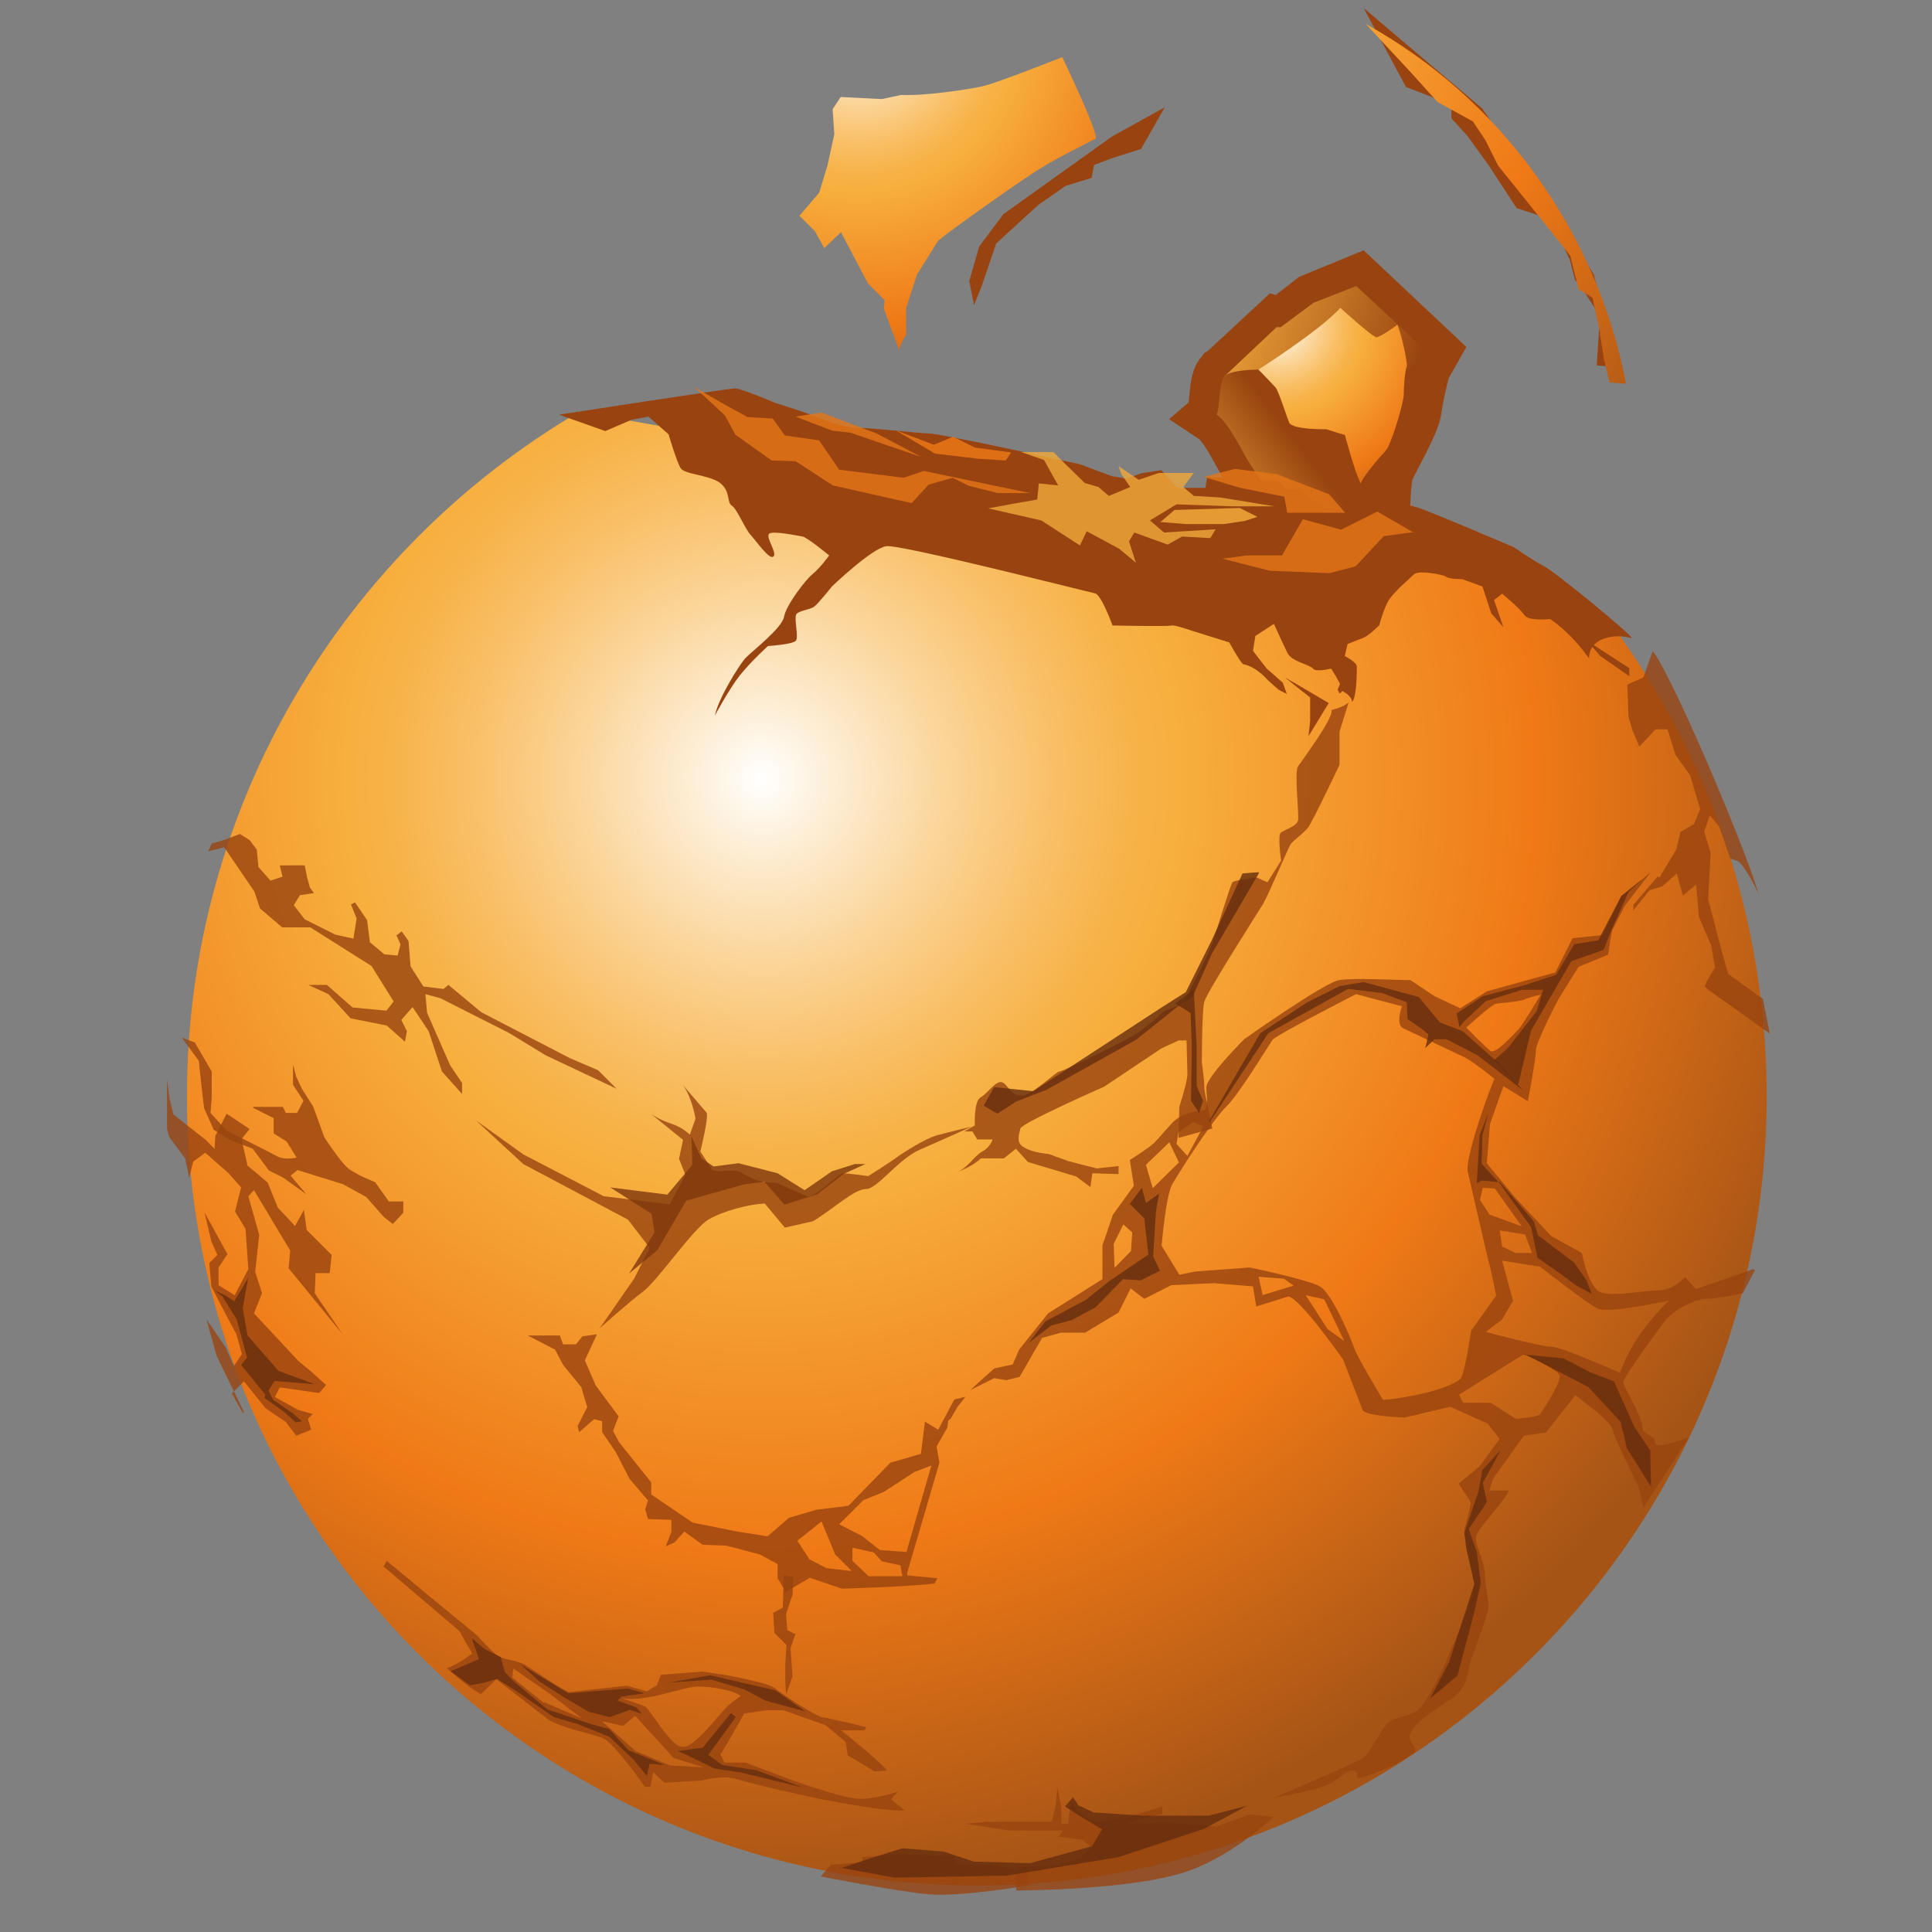<svg xmlns="http://www.w3.org/2000/svg" width="48" height="48"><rect width="100%" height="100%" fill="#808080" stroke="none"/><defs><radialGradient id="a" cx="1605.673" cy="1675.435" r="26.715" gradientUnits="userSpaceOnUse" gradientTransform="matrix(-1 0 0 1 1624.84 -1655.907)" fy="1675.435" fx="1605.673"><stop offset="0" stop-color="#fff"/><stop offset=".064" stop-color="#FDEED5"/><stop offset=".172" stop-color="#FBD395"/><stop offset=".262" stop-color="#F9BF66"/><stop offset=".331" stop-color="#F7B349"/><stop offset=".371" stop-color="#F7AF3E"/><stop offset=".691" stop-color="#EF7916"/><stop offset="1" stop-color="#A65416"/></radialGradient><radialGradient id="b" cx="1476.977" cy="1690.262" r="20.142" gradientUnits="userSpaceOnUse" gradientTransform="matrix(-.996 -.094 -.094 .996 1654.682 -1545.643)" fy="1690.262" fx="1476.977"><stop offset="0" stop-color="#fff"/><stop offset=".064" stop-color="#FDEED5"/><stop offset=".172" stop-color="#FBD395"/><stop offset=".262" stop-color="#F9BF66"/><stop offset=".331" stop-color="#F7B349"/><stop offset=".371" stop-color="#F7AF3E"/><stop offset=".691" stop-color="#EF7916"/><stop offset="1" stop-color="#A65416"/></radialGradient><radialGradient id="c" cx="634.36" cy="1723.128" r="10.074" gradientUnits="userSpaceOnUse" gradientTransform="matrix(.959 .283 -.283 .959 -99.24 -1830.233)" fy="1723.128" fx="634.36"><stop offset="0" stop-color="#fff"/><stop offset=".064" stop-color="#FDEED5"/><stop offset=".172" stop-color="#FBD395"/><stop offset=".262" stop-color="#F9BF66"/><stop offset=".331" stop-color="#F7B349"/><stop offset=".371" stop-color="#F7AF3E"/><stop offset=".691" stop-color="#EF7916"/><stop offset="1" stop-color="#A65416"/></radialGradient><radialGradient id="f" cx="263.111" cy="1664.644" r="5.507" gradientUnits="userSpaceOnUse" fy="1664.644" fx="263.111"><stop offset="0" stop-color="#fff"/><stop offset=".064" stop-color="#FDEED5"/><stop offset=".172" stop-color="#FBD395"/><stop offset=".262" stop-color="#F9BF66"/><stop offset=".331" stop-color="#F7B349"/><stop offset=".371" stop-color="#F7AF3E"/><stop offset=".691" stop-color="#EF7916"/><stop offset="1" stop-color="#A65416"/></radialGradient><linearGradient id="e" x1="261.09" x2="263.681" y1="1669.586" y2="1667.567" gradientUnits="userSpaceOnUse"><stop offset=".006" stop-color="#F7AF3E"/><stop offset="1" stop-color="#994410"/></linearGradient><linearGradient id="d" x1="261.373" x2="266.339" y1="1664.008" y2="1665.902" gradientUnits="userSpaceOnUse"><stop offset=".006" stop-color="#F7AF3E"/><stop offset="1" stop-color="#994410"/></linearGradient></defs><g><g><path fill="#994410" d="M28.93 2.68l-.58 1.02-.75.24-.42.16-.06.32-.65.2s-.56.4-.62.43c-.06.04-1.1 1-1.1 1l-.35 1.03-.2.5-.12-.6.25-.86.6-.8 2.7-1.93 1.3-.72z"/><path fill="none" stroke="#994410" stroke-width="1.04.438" d="M40.4 9.54c-.7-3.8-3.1-7.1-6.46-8.94l1.1 1.18.7.76.86.48.32.47.3.6 1.25 1.55.56.7.2.83.36.22.14.7.14.86.13.54.4.04z"/><path fill="#994410" d="M33.88.2l1.05 1.96 1.13.44v.34l.4.44.54.75.68 1.04.85.28.47 1 .13.5.27.36.35.54-.08 1.23.28.02v-.82l-.35-1.45-.7-1.16-2.08-2.98L33.88.2z"/><path fill="none" stroke="#994410" stroke-width="1.04.917" d="M14.4 10.25C8.57 13.65 4.65 20 4.65 27.23c0 10.84 8.8 19.63 19.64 19.63 10.83 0 19.62-8.8 19.62-19.63 0-4.35-1.4-8.37-3.8-11.63l-1.62-1.25s-.43-.23-.46-.52l-.77-.32-1.74-.74-1.9-.1h-.6l-.8-.6-.35.15-.32-.32-1.43-.06-.23.45-.74-.03-.3-.57c-.42 0-1.16.4-1.16.4-.23-.35-1.22-.62-1.22-.62l-1.58.02c-.68-.32-1.8-.33-2.55-.36l-1.62-.4-1-.44-1.08-.2-.93-.12-1 .23-1.73.2-.6-.12z"/><path fill="url(#a)" d="M14.8 10.8c-5.58 3.28-9.34 9.35-9.34 16.3 0 10.38 8.43 18.8 18.83 18.8 10.38 0 18.8-8.42 18.8-18.8 0-4.22-1.37-8.1-3.7-11.24l-1.67-1.07-.98-.6-2.13-1.17-1.37.35-.76.08-.54-.52-.5.28-.37-.37h-.95l-.25.3-1.12-.1-.3-.44-7.62-1.05-1.18-.5-.58-.52-.95.13-.6.33-.5.2-2.24-.4z" transform="matrix(1.043 0 0 1.043 -1.05 -1.032)"/><path fill="url(#b)" d="M39.74 10.13c-.7-3.65-3-6.8-6.2-8.57L34.6 2.7l.65.72.84.46.3.45.3.6 1.18 1.47.54.68.2.8.33.2.15.68.13.82.13.52.38.03z" transform="matrix(1.043 0 0 1.043 -1.05 -1.032)"/><path fill="none" stroke="#994410" stroke-width="1.04.438" d="M20.9 2.4l1 .07.48-.1c.55.02 1.7-.14 2-.2.3-.08 2-.75 2-.75s.9 1.84.83 2.03c-.04.18-1.08.56-1.36.72-.27.17-2.4 1.7-2.54 1.83-.14.14-.64.78-.7.88-.05.1-.23.88-.23.88l.12.58c-.1.13-.18.36-.18.36l-.38-1.02.02-.22-.42-.42-.67-1.26-.4.4-.24-.43-.4-.38.5-.58.2-.7.18-.76-.04-.6.23-.33z"/><path fill="url(#c)" d="M21.03 3.3l.98.05.47-.1c.53.03 1.6-.13 1.9-.2.3-.05 1.93-.7 1.93-.7s.85 1.77.8 1.94c0 0-1.05.53-1.3.7-.28.15-2.33 1.6-2.46 1.74 0 0-.5.8-.5.8l-.26.8v.64c-.1.13-.17.35-.17.35l-.36-.98.02-.2-.4-.4-.64-1.22-.4.38-.22-.4-.37-.37.47-.55.2-.66.16-.73-.04-.6.2-.3z" transform="matrix(1.043 0 0 1.043 -1.05 -1.032)"/><g transform="matrix(1.043 0 0 1.043 -242.688 -1728.143)"><path fill="none" stroke="#994410" stroke-width="1.438" d="M261.84 1665.87c-.13.16-.1.82-.18.9.3.2.62.9.75 1.1.13.2.7 1.1.7 1.1s1.4.03 1.54.06c.15.04.9.23.9.23s0-1 .12-1.23c.1-.23.57-1.04.63-1.36.04-.32.2-1.02.24-1.07.03-.05.17-.3.17-.3l-1.7-1.6-1.02.42-.77.6-.1-.03-1.26 1.17z"/><linearGradient x1="261.373" x2="266.339" y1="1664.008" y2="1665.902" gradientUnits="userSpaceOnUse"><stop offset=".006" stop-color="#F7AF3E"/><stop offset="1" stop-color="#994410"/></linearGradient><path fill="url(#d)" d="M261.84 1665.87l1.25-1.18h.1l.78-.58 1.02-.4 1.7 1.58-.68.78-4.18-.2z"/><linearGradient x1="261.09" x2="263.681" y1="1669.586" y2="1667.567" gradientUnits="userSpaceOnUse"><stop offset=".006" stop-color="#F7AF3E"/><stop offset="1" stop-color="#994410"/></linearGradient><path fill="url(#e)" d="M262.66 1665.7s-.7 0-.82.17c-.13.16-.1.82-.18.9.3.2.62.9.75 1.1.13.2.7 1.1.7 1.1s1.4.02 1.54.06c.15.04.9.23.9.23s0-1 .12-1.23c.1-.23.57-1.04.63-1.36.04-.32.2-1.02.24-1.07.03-.05.17-.3.17-.3l-.5.4h-3.54z"/><radialGradient cx="263.111" cy="1664.644" r="5.507" fx="263.111" fy="1664.644" gradientUnits="userSpaceOnUse"><stop offset="0" stop-color="#fff"/><stop offset=".064" stop-color="#FDEED5"/><stop offset=".172" stop-color="#FBD395"/><stop offset=".262" stop-color="#F9BF66"/><stop offset=".331" stop-color="#F7B349"/><stop offset=".371" stop-color="#F7AF3E"/><stop offset=".691" stop-color="#EF7916"/><stop offset="1" stop-color="#A65416"/></radialGradient><path fill="url(#f)" d="M262.66 1665.7s1.45-.92 1.95-1.47c0 0 .77.7.86.7.1 0 .5-.3.5-.3.1.24.25.92.22 1-.04.1-.07.47-.07.67 0 .2-.3 1.18-.42 1.32-.13.14-.6.68-.6.8-.15-.28-.38-1.16-.38-1.16l-.45-.14s-.8.02-.88-.16c-.07-.18-.25-.74-.32-.83-.07-.08-.4-.42-.4-.42z"/></g><path fill="#994410" d="M16.63 29.92l-1.63-.2-2-1.04-1.17-.84L13 28.92l2.6 1.38.54.7-.38.76L14.9 33s.7-.63 1.1-.93c.37-.3 1.22-1.54 1.6-1.77.4-.23 1.02-.38 1.4-.4l.5.6.7-.16c.5-.3 1.02-.8 1.32-.8.28 0 .8-.75 1.34-.98.53-.23 1.28-.57 1.28-.57s-.62.15-.8.2c-.23.04-.7.32-.97.5-.27.2-.8.53-.8.53s-.5-.07-.63-.07c-.1 0-.66.58-.87.58 0 0-.6-.26-.74-.33-.14-.05-.37.06-.9-.26-.2-.12-.53 0-.73-.07l-.3-.46c.02-.08.2-.82.16-.96l-.6-.7c.23.3.32.84.32.84l-.14.4c-.37-.33-.53-.22-.97-.52l.8.65-.1.47.16.4-.4.75z" opacity=".8"/><path fill="#7f380d" d="M15.15 29.5l1.43.18.62-.74-.02-.7.25.54.3.2.62-.08.97.25.67.42.68-.47.57-.18h.26l-.55.25-.64.5-.82.26-.5-.57-.52.07-1.42.4-.72 1.23-.7.58.63-1.02-.07-.46-1.03-.66z" opacity=".8"/><g fill="#994410"><path d="M37.35 27l-.03.1c.02-.05.03-.08.03-.1z" opacity=".8"/><path d="M43.56 31.53l-1.43.5-.26-.3s-.3.33-.67.33c-.38 0-1.14.17-1.44.04-.3-.12-.46-.97-.46-.97l-.76-.42-.9-.96-.7-.85.08-.98.33-.93-.18-.28c-.13.25-.8 2.1-.7 2.42.08.34.42 1.82.5 2.16.1.34.2.9.2.9l-.62.87s-.16 1.1-.27 1.2c-.4.34-1.75.52-1.92.52 0 0-.68-1.13-.72-1.3-.05-.17-.55-1.36-.85-1.52-.3-.17-1.74-.47-1.74-.47l-1.35.1-.4.08-.44-.72s.1-1.22.26-1.52c.17-.3 1-1.6 1.35-1.94.34-.34 1.05-1.52 1.14-1.65.1-.13 2.08-1.14 2.08-1.14l1.14.3s-.17.47.04.55c.2.1 1.27.6 1.52.72.26.13.97.72.97.72l.6.37s.2-1.06.2-1.27c0-.2.56-1.27.56-1.27l.5-.8.73-.3.1-.6.32-.62.64-.83-.73.6-.46.96-.75.08-.43.85-1.7.47-.66.42-.64-.3-.6-.4c-.37 0-1.43-.06-1.76 0-.34.03-2.37 1.47-2.37 1.47s-.94.94-.94 1.2c0 .24.1.58-.13.58-.2 0-.5.1-.67.25-.17.17-.38.43-.5.55-.14.13-.6.42-.6.42l.1.64-.52.72-.26.76v.84l-1.35.85-.72.9-.16.37-.46.1-.6.54.6-.3.3.05.33-.08.56-.97.47-.13h.6l.83-.5.3-.6.34.26.67-.34 1.06-.05.97.08.08.5.8-.25c.3.05 1.36 1.57 1.36 1.57l.48 1.24c0 .16 1.05.2 1.05.2l1.13-.27.93.42.3.38-.5.68-.52.43.3.46c.02.05-.16.68-.16.68 0 .25.25 1.17.25 1.43s-.77 2-.77 2-.42.88-.63 1.05c-.2.17-.6.17-.76.34-.17.15-.42.75-.63.87-.2.13-2.2.98-2.2.98s.94-.17 1.28-.3c.34-.13.5-.38.67-.38.17 0 .13.2.13.2s.84-.2 1.44-.66c.04-.33-.68-.3.8-1.26.6-.34.46-.8.63-1.14.13-.38.34-.93.38-1.14.04-.22-.08-.55-.08-.9 0-.33-.3-.75-.2-.96.07-.2.7-.85.8-1.1H37l.1-.3.76-1.06.55-.08.73-.93.38.3s.52.38.56.6c.04.2.63 1.38.63 1.38l.12.52 1.14-1.76s-.85.35-.85.14c0-.22-.32-.16-.32-.4 0-.26-.47-.98-.47-1.1 0-.14 1.07-1.57 1.07-1.57.3-.3.76-.5 1-.5.27 0 .9-.14.9-.14l.3-.57zm-6.45-6.58c.1-.03.64-.06.77-.12s.4-.12.4-.12-.44.74-.55.86c-.12.12-.57.63-.7.54-.13-.1-.6-.58-.6-.58s.6-.55.7-.57zm-9 6.12l-.42.43-.02-.6.24-.48.22.2-.03.45zm1.18-2.95l.36-.24.25.1-.4.74-.27-.3.05-.3zm-.82.82l.58-.56.24.5-.65.64-.17-.58zm2.9 3.24l-.1-.46.63.05.24.17-.78.24zm1.62.85l-.55-.85.46.1.5 1.04-.42-.3zm5.06-1.9h-.4l-.33-.16-.06-.4.63.1.17.45zm-1.06-.98l-.22-.34.07-.3.3.02.67.94-.82-.3zm.33 2.63l.27-.46-.27-1 .94.15s1.18.92 1.43 1.04c.26.14 1.78-.2 1.78-.2s-.9.82-1.22 1.8c0 0-1.45-.65-1.7-.65-.26 0-1.64-.37-1.64-.37l.4-.3zm.92 2.37c-.06.06-.58.1-.58.1l-.63-.4h-.68l-.1-.2 1.6-1s.86.36.9.53c.04.16-.45.92-.5.97z" opacity=".8"/></g><g><path fill="#994410" d="M22.17 44.67l.14-.16s-.55.2-1 .18c-.46-.03-1.73-.5-1.73-.5l-1.06-.4H18l-.1-.2.17-.28.42-.74.57-.08h.4l1.05.37.5.42.05.33.67.4.3-.02c-.03-.12-1.13-1-1.13-1h.58l.04-.08s-.9-.22-1.06-.24c-.16 0-1.06-.6-1.2-.72-.13-.12-.7-.22-.9-.27-.2-.05-.9-.15-.9-.15l-1.04.08-.1.26-.25.15-.5-.14-1.42.16c-.1 0-.86-.52-1.06-.65-.2-.14-.53-.14-.72-.25-.18-.12-.48-.5-.7-.66-.22-.17-2.06-1.7-2.06-1.7l-.08.14 1.88 1.6.32.56s-.38.3-.63.36c0 0 .5.47.85.65l.38-.37 1.33 1.03c.52.25 1 .3 1.33.44.3.15 1.03 1.2 1.03 1.2h.14l.07-.36.28.26.9-.05s.5-.13.8-.06c1.83.5 3.72.83 4.27.8l-.33-.27zM13.5 42.3l-.77-.62.02-.23.92.64.78.6-.94-.4zm3.12 1.55l-.82-.34-.85-.75.53.12.3-.25.96 1.05.75.23-.88-.05zm.34-.45c-.3 0-.78-.9-.93-1-.15-.07-.57-.2-.57-.2.66.08 1.45-.28 1.87-.3.42 0 .96.12 1.07.24 0 0-.3.2-.43.36-.14.15-.73.92-1 .9z" opacity=".8"/></g><g><path fill="#994410" d="M23.62 35.25l.17-.3.2-.25-.28.07-.4.75-.33-.2-.1.8-.76.22-1.04 1.07-.8.1-.68.2-.53.46-.76-.12-1.1-.22-1.03-.7v-.3l-.8-1-.15-.28.14-.36-.57-.77-.27-.62.3-.65-.36.05-.16.2h-.32l-.08-.22h-.8l.68.35.2.38.45.55.15.5-.24.47.04.15.37-.32.2.05v.27l.34.5.34.66.46.54-.07.22.07.24.58.02v.3l-.14.36.22-.1.24-.27.46.33.58.02.84.22.44.24v.35l.2.34.6-.35.8.27s1.74-.05 2.3-.13l.07-.13-.75-.07v-.58l-.68-.05-.43-.34-.58-.3.6-.6.5-.2.77-.5.42-.16-.62 2.15v.58l.82-2.8-.07-.4.27-.48.02-.17zm-2.45 3.2l.54.12.2.22.46.1.05.27h-.84l-.4-.38v-.35zm-.04.58l-.6-.07-.42-.22-.3-.46.6-.48.34.82.4.4z" opacity=".8"/></g><path fill="#994410" d="M5.17 21.15l.4-.1.75 1.1.14.42.55.47h.7l1.52.96.55.88-.18.23-.84-.08-.64-.56h-.46l.5.23.55.6.9.18.45.4.05-.26-.14-.28.28-.32.4.6.33 1 .5.56v-.27l-.3-.45-.57-1.3-.04-.46.37.1 1.7.86.92.56 1.76.83-.46-.46-.7-.3-2.2-1.14-.82-.68-.12.1-.5-.06-.32-.5-.05-.63-.17-.24-.13.1.1.22-.07.28-.33-.03-.36-.3-.07-.55-.3-.44-.1.05.14.35-.08.5-.45-.1-.76-.38-.27-.35.15-.25.35-.05-.1-.14-.07-.25-.06-.3h-.62l.07.28-.3.1-.3-.34-.04-.43-.18-.24-.24-.15-.37.14-.33.1-.07.15z" opacity=".8"/><path fill="#994410" d="M6.3 27.5h.73l.07.15h.28l.16-.3-.26-.4v-.5l.08.3.14.3.28.44.28.77s.38.58.56.74c.18.17.7.37.7.37l.34.48h.36v.28l-.26.28-.22-.17-.44-.5-.58-.32-1.13-.35-.17.14.4.47-.58-.42-.36-.18-.4-.54-.57-.22-.4-.25-.24-.54-.07-.6-.06-.57-.42-.58.32.12.42.72v.65l-.03.38.4.44s1.08.54 1.26.64c.18.1.48.03.48.03l-.25-.4-.32-.2v-.38l-.52-.26z" opacity=".8"/><path fill="#994410" d="M19.47 39.14l-.02.8-.24.13.03.5.3.3-.03.48v.42l.02.33.16-.45-.05-.7.12-.35-.2-.1-.03-.4.16-.48.02-.44-.23-.04z" opacity=".8"/><path fill="#994410" d="M24.45 45.26h1.68l.1-.4.04-.45.1.5v.4h.17l.06-.58.26.34.34.2.83-.12.85-.27v.18l-.65.16-.26.1.96-.04 1.28.1.83-.3.6.06s-.97.94-2.13 1.35c-1.16.4-3.37.47-4.26.48v-.57l1.12-.08.47-.15.28-.26-.23-.2-.6-.08.12-.15h-1.33l-1.1-.17.48-.04z" opacity=".8"/><path fill="#994410" d="M20.63 46.33l.8-.06v-.13l.88-.07 1.37.05.1.2h.8l.94.2.05.32s-1.72.3-2.53.22c-.82-.08-2.65-.44-2.65-.44l.26-.3z" opacity=".8"/><path fill="#994410" d="M27.1 29.5l-.36-.27-1.2-.36-.3-.33-.3.24h-.57s-.2.2-.57.33c.24-.1.4-.38.6-.5.2-.1.26-.3.26-.3h-.38l-.12-.2h-.2l.26-.15s-.03-.62.15-.7c.17-.1.38-.43.53-.37.15.06.2.33.48.33.26 0 .86-.6.94-.6.1 0 1.58-.73 1.9-.93.33-.2.7-.57.7-.57l.46-.18s.62-1.15.74-1.5c.12-.37.45-1.46.5-1.52.07-.06.6-.12.6-.12l.27.12.34-.54s-.1-.65 0-.7c.1-.07.4-.16.42-.3.03-.15-.1-1.2 0-1.34.1-.15.9-1.22.83-1.4 0 0 .34-.08.43-.2l-.23.74V19s-.66 1.4-.78 1.56c-.12.15-.38.33-.44.42-.06.1-.54 1.24-.68 1.48-.15.24-1.4 2.2-1.46 2.43-.06.23-.06 1.5-.06 1.5s.06.45.06.6c0 .14.07.4.07.4l.13.65-.84.23.02-.77s.2-.62.2-.8c0-.18-.02-.7-.02-.85h-.2l-.43.2-1.42.95s-2.05.9-2.08 1.04c-.03.15-.12.36.1.47.2.13.6.16.6.16l.5.18.7.18.54-.06v.2l-.65-.02-.05.35z" opacity=".8"/><path fill="#994410" d="M13.9 10.3s4.2-.65 4.36-.65c.16 0 1 .36 1 .36s.32.1.68.22c.37.13.94.4 1.35.4.4 0 1.58.14 1.8.14.2 0 2.43.47 2.6.52.2.05 1.13.24 1.13.24l.8.3.37.06.36-.13.5-.08.4.44h.7l.04-.27 1.77.1.2.2h.32s.66.56.9.53c.23-.02.85-.3 1.06-.3.2-.04.84.2.95.22.26.07 2.43 1 2.43 1s.47.33.73.46 2.1 1.63 2.2 1.8c-.35-.12-1.07-.06-1.07.5-.5-.7-.97-.98-.97-.98s-.54.06-.64-.1c-.1-.16-.55-.53-.55-.53l-.2.16.23.67-.3-.34-.22-.67-.5-.18s-.33 0-.4-.06c-.08-.06-.7-.17-.8-.06-.1.1-.53.45-.66.7-.13.27-.2.56-.2.56s-.27.28-.43.33c-.15.06-.36.14-.36.14l-.07.3s.3.15.3.26c0 .1 0 .78-.12.88 0-.15-.22-.26-.22-.26-.1-.28-.3-.57-.3-.57s-.38.1-.45 0c-.08-.1-.52-.17-.63-.38-.1-.2-.34-.73-.34-.73l-.46.3-.06.37.34.44.4.35.1.28-.2-.1-.27-.24s-.28-.34-.62-.4c-.1-.1-.34-.54-.34-.54l-.96-.3s-.4-.14-.47-.12c-.06.03-1.47 0-1.47 0s-.28-.78-.44-.8c-.16-.03-4.82-1.22-5.18-1.17-.36.05-1.35 1-1.35 1s-.34.43-.44.5c-.1.08-.4.1-.45.2-.05.12.06.53 0 .64-.05.1-.7.14-.7.14s-.4.36-.7.73c-.28.36-.62 1-.62 1 .1-.46.6-1.24.75-1.42.17-.18.92-.75.97-1.04.05-.28.52-.9.7-1.05.2-.16.42-.47.42-.47s-.53-.44-.66-.47c-.13-.02-.73-.15-.83-.07-.1.08.22.5.1.57-.1.08-.43-.4-.56-.54-.13-.13-.34-.65-.47-.73-.13-.08-.02-.36-.3-.57-.3-.2-.87-.2-.97-.36-.1-.16-.3-.84-.3-.84l-.5-.44-.42.08-.65.28-1.13-.4z"/><path fill="#e57617" d="M17.23 9.6l.78.72.26.48.9.64.6.02.92.6 1.96.44.42-.46.6-.17.4.2.72.18h.8l-2.64-.55-.5.17-1.6-.2-.5-.73-.85-.12-.3-.42-.63-.04-.55-.3-.8-.46z" opacity=".8"/><path fill="#f0a93b" d="M27 13.2l.8.43.42.35-.17-.53.13-.22.83.3.36-.2.7.04.13-.22-1.28.08-.35-.3.66-.4 1.4.05h1.04l-1.35-.22-.66-.04-.26-.22.26-.35h-.87l-.5.17-.5-.34.07.2.22.32-.53.22-.26-.22-.34-.1-.48-.47-.3-.3h-.8l.57.2.35.63-.48-.05-.04.4-.57.1-.65.12 1.32.3.96.62.17-.35z" opacity=".8"/><path fill="#e57617" d="M35.12 13.23l-.9-.52-.9.45-.95-.26-.52.9h-.88l-.6.08 1.18.3 1.48.06.65-.17.7-.75.74-.1z" opacity=".8"/><path fill="#f7af3e" d="M28.83 12.97l.35-.3 1.62-.05.44.22-.3.1-.53.08h-.95l-.62-.05z" opacity=".8"/><path fill="#ef7916" d="M22.28 10.7l.92.35.48-.2.54.27.9.12-.13.2-.66-.04-1.1-.13-.96-.57z" opacity=".8"/><path fill="#e57617" d="M19.76 10.35l.65-.1 1.37.52 1.1.58-.88-.3-.87-.3-.45-.05-.92-.35z" opacity=".8"/><path fill="#e57617" d="M29.9 11.85l.78-.2 1.04.13 1.3.5.4.46h-1.44l-.07-.4-1.1-.22-.9-.27z" opacity=".8"/><path fill="#994410" d="M6.03 35.1l-.27-.48.3-.3.54.67.5.34.26.34.37-.15-.08-.27.12-.12-.36-.1-.58-.32.12-.24.98.14.17-.2-.33-.3-.36-.3-1.1-1.18.2-.5-.17-.53.1-.92-.27-.96.14-.15.9 1.5-.04.44 1.35 1.65-.7-1.03.02-.5h.35l.05-.45-.62-.62-.07-.5-.22.4-.43-.46-.25-.62-.5-.42L6 28.3l.2-.25-.57-.38-.28.55-.02.32-.22-.22-.8-.63-.1-.4-.06-.47v1.22l.05.2.4.54.1.48.1-.4.3-.22.57.5.32.36-.15.6.26.43.07 1-.34.65-.4-.25v-.44l.22-.33-.35-.64-.22-.4.17.72.15.34-.2.2.05.58.35.68.27.5.14.5-.2.3-.2-.46-.48-.7.25.9.68 1.4z" opacity=".8"/><path fill="#652d0e" d="M25.55 33.37l.42-.54 1-.53.6-.48.96-.65-.1-.9-.36-.36.3-.4.1.38.33-.24-.08.44-.07 1.13.17.35-.48.24-.44-.03-.68.7-.6.32-.5.13-.57.44z" opacity=".8"/><path fill="#652d0e" d="M20.87 46.42l.75-.25.8-.25 1.02.08.75.25 1.4.04 1.54-.42.25-.42-.55-.33-.37-.24.2-.23.13.2.38.18 1.24.08h1.62l.96-.25-1.08.58-2.12.7-1.58.26-1.2.2-2.78.05-1.37-.25z" opacity=".8"/><path fill="#652d0e" d="M5.52 32.2l.36.58.26.95-.15.18.6.74-.02.08.48.34.3.27.15-.03-.23-.2-.48-.33-.12-.23.15-.24 1 .08-.9-.33-.77-.88-.12-.68.14-.77-.05.1-.3.5-.23-.15-.26-.12.18.14z" opacity=".8"/><path fill="#994410" d="M41.23 21.8l.42-.7.1-.43.34-.2.15-.37-.25-.84-.36-.5-.2-.64h-.3l-.4.43-.17-.4-.1-.34-.03-.8.4-.18.23-.65c.4.44 2.22 4.66 2.63 6.02-.32-.67-.5-.8-.5-.8l-.2-.07-.28-.8-.23-.27-.14.4.16.53-.06 1.15.32 1.23.18.63.86.62.17.86-1.5-1.07-.12-.1.06-.14.2-.33-.1-.56-.3-.7-.07-.8-.33.27-.15-.55-.36.32-.32.1-.4.5v-.14l.6-.7z" opacity=".8"/><path fill="#652d0e" d="M30.03 27.87l1.28-2.2 1.17-.77.8-.4.6-.1 1.37.37.52.63.57.22.9.8.6.67-.48-.37-.65-.5-.77-.4h-.3l-.23.22.08-.34-.17-.14-.35-.24-.02-.42-.62-.23-.84-.1-1.98 1.1-1.45 2.2z" opacity=".8"/><path fill="#652d0e" d="M37.72 26.94l.32-1.34 1-1.72.8-.28.2-.5.42-.94.32-.3-.5.4-.57 1.1-.6.1-.45.76-.76.25-1.06.28-.65.43.07.34.1-.13.56-.52.9-.28h.52l-.16.53-.72.92-.34.3.58.6z" opacity=".8"/><path fill="#652d0e" d="M37 27.6l-.24.6-.07 1.2.12-.07.42.04-.42-.46.02-.7.16-.6z" opacity=".8"/><path fill="#652d0e" d="M37.24 29.37l.8 1.12.16.76.6.42.35.26.4.22-.14-.35-.3-.43-.9-.68-.1-.34-.86-1z" opacity=".8"/><path fill="#652d0e" d="M37.85 33.65l1 .1.65.34.6.23.5 1.12.4.6.02.9-.6-.96-.16-.66-.8-.86-.5-.26-1.1-.57z" opacity=".8"/><path fill="#652d0e" d="M36.38 38.08l.05.4.2.87L36 41.3l-.47.9.68-.57.42-1.58.16-.72-.1-.77-.2-.57.45-.67-.1-.48.45-.82-.46.5-.1.54-.34 1z" opacity=".8"/><path fill="#994410" d="M33 17.46l-.68-.4-.4-.23.63.5v.58l-.04.38.5-.82z"/><path fill="#994410" d="M33.23 17.14l.17-.4.16.26-.28.23-.05-.1z"/><path fill="#994410" d="M39.43 15.92l1.05.68v.2l-.72-.5-.33-.38z"/><path fill="#652d0e" d="M31.27 21.67l-.4.03-.77 1.67-.64 1.28-.57.36-3.22 2.1-.97-.1-.26.46.34.2.46-.3.77-.3 2.22-1.24 1-.8.4-.27.48-1.07 1.17-2z" opacity=".8"/><path fill="#652d0e" d="M11.2 41.52l.7-.3-.18-.52.32.27.4.2.1.37.22.23.84.7 1.07.36.47.13.47.52.9.37-.37-.03-.07.3-.33-.4-.6-.57-.8-.32-.58-.17-.94-.65-.47-.3-.34.1-.33.06-.47-.34z" opacity=".8"/><path fill="#652d0e" d="M12.9 41.33l1.22.74 1.47-.12.42.12-.57.08-.1.1.47.17.14.16-.3-.1-.5.18-.52-.13-.6-.35-.62-.4-.5-.45z" opacity=".8"/><path fill="#652d0e" d="M16.64 41.8l1-.18 1.63.38.74.52-1-.27-.5-.27-.83-.25-1.03.07z" opacity=".8"/><path fill="#652d0e" d="M16.86 43.5l.6-.08.7-.86.12.1-.68.94.34.25.85.13 1.16.43-1.53-.37-.67-.1-.67-.33-.24-.1z" opacity=".8"/><path fill="#652d0e" d="M29.2 24.93l.38.24.03.85-.02 1.33.2.3.1-.3-.16-.37v-1.03l-.07-1.36-.45.33z" opacity=".8"/></g></g></svg>